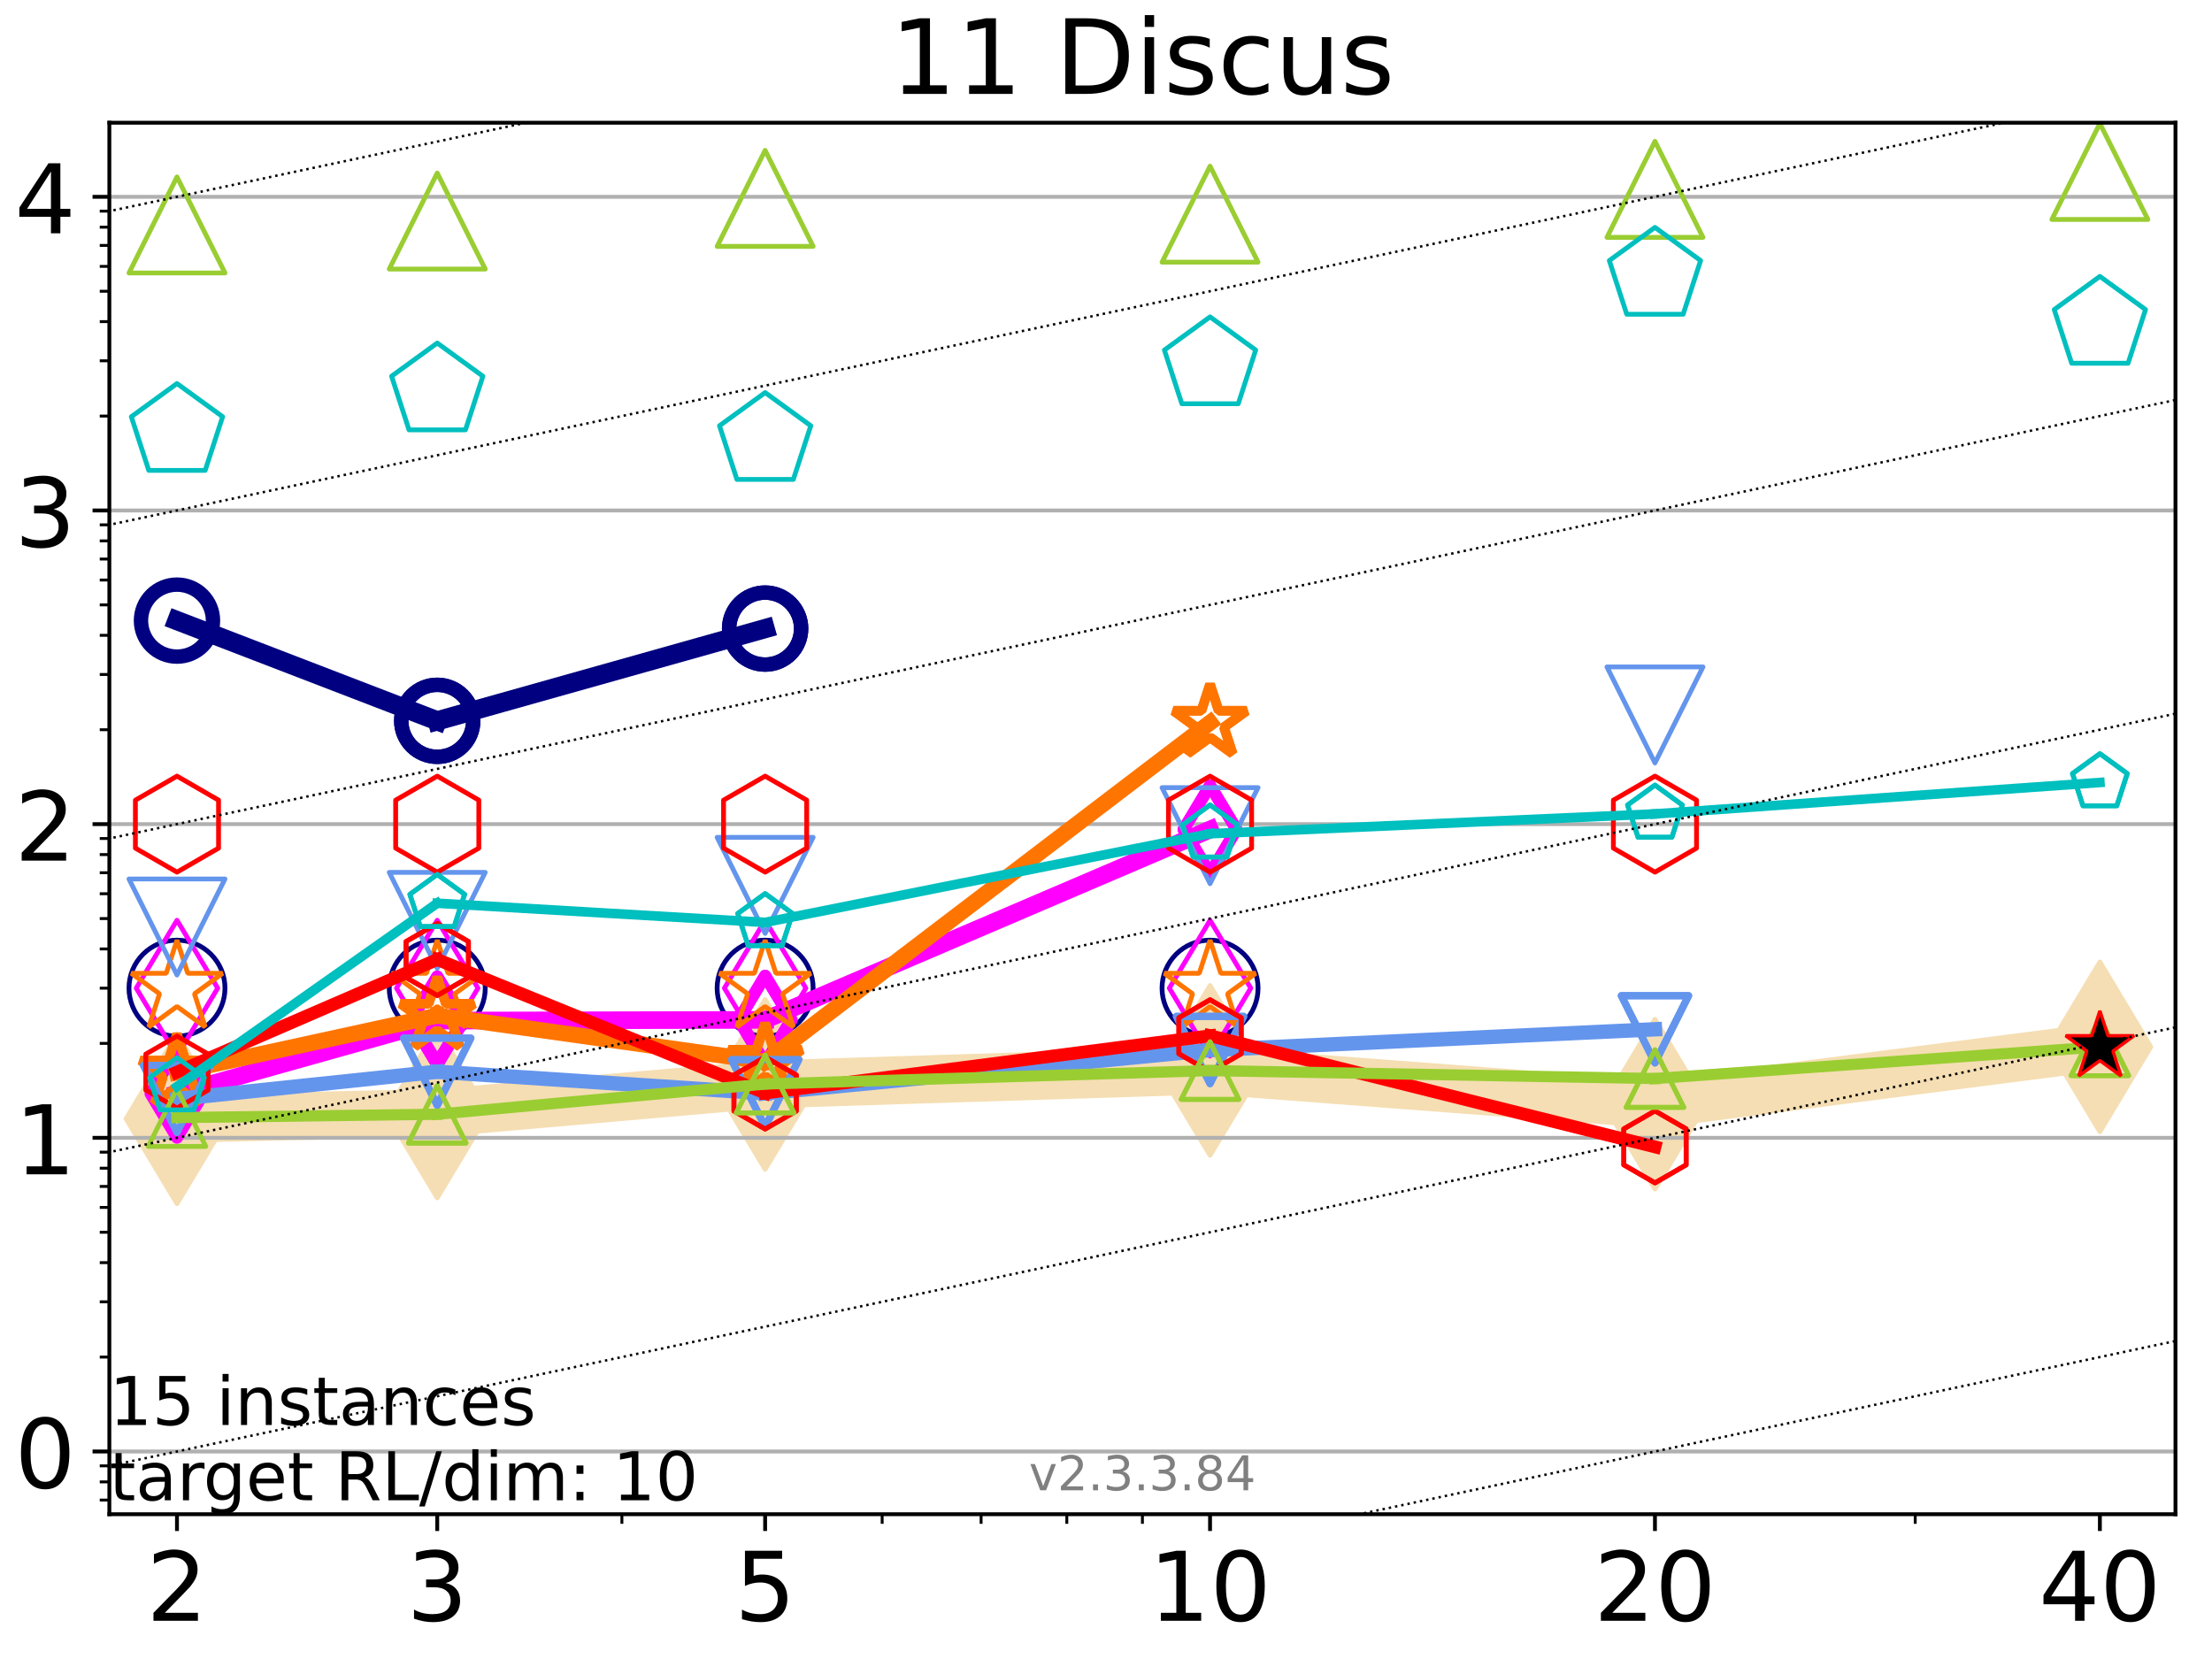 <?xml version="1.0" encoding="utf-8" standalone="no"?>
<!DOCTYPE svg PUBLIC "-//W3C//DTD SVG 1.1//EN"
  "http://www.w3.org/Graphics/SVG/1.1/DTD/svg11.dtd">
<!-- Created with matplotlib (https://matplotlib.org/) -->
<svg height="345.6pt" version="1.1" viewBox="0 0 460.8 345.6" width="460.8pt" xmlns="http://www.w3.org/2000/svg" xmlns:xlink="http://www.w3.org/1999/xlink">
 <defs>
  <style type="text/css">*{stroke-linecap:butt;stroke-linejoin:round;}</style>
 </defs>
 <g id="figure_1">
  <g id="patch_1">
   <path d="M 0 345.6 
L 460.8 345.6 
L 460.8 0 
L 0 0 
z
" style="fill:#ffffff;"/>
  </g>
  <g id="axes_1">
   <g id="patch_2">
    <path d="M 22.78 315.44 
L 453.192 315.44 
L 453.192 25.56 
L 22.78 25.56 
z
" style="fill:#ffffff;"/>
   </g>
   <g id="line2d_1">
    <path clip-path="url(#p5ea6d3dfce)" d="M 36.868 233.062 
L 91.085 231.854 
L 159.39 225.902 
L 252.074 222.989 
L 344.758 230.022 
L 437.443 218.076 
" style="fill:none;stroke:#f5deb3;stroke-linecap:square;stroke-width:10;"/>
    <defs>
     <path d="M -0 17.678 
L 10.607 0 
L 0 -17.678 
L -10.607 -0 
z
" id="m528b227c04" style="stroke:#f5deb3;stroke-linejoin:miter;"/>
    </defs>
    <g clip-path="url(#p5ea6d3dfce)">
     <use style="fill:#f5deb3;stroke:#f5deb3;stroke-linejoin:miter;" x="36.868" xlink:href="#m528b227c04" y="233.062"/>
     <use style="fill:#f5deb3;stroke:#f5deb3;stroke-linejoin:miter;" x="91.085" xlink:href="#m528b227c04" y="231.854"/>
     <use style="fill:#f5deb3;stroke:#f5deb3;stroke-linejoin:miter;" x="159.39" xlink:href="#m528b227c04" y="225.902"/>
     <use style="fill:#f5deb3;stroke:#f5deb3;stroke-linejoin:miter;" x="252.074" xlink:href="#m528b227c04" y="222.989"/>
     <use style="fill:#f5deb3;stroke:#f5deb3;stroke-linejoin:miter;" x="344.758" xlink:href="#m528b227c04" y="230.022"/>
     <use style="fill:#f5deb3;stroke:#f5deb3;stroke-linejoin:miter;" x="437.443" xlink:href="#m528b227c04" y="218.076"/>
    </g>
   </g>
   <g id="matplotlib.axis_1">
    <g id="xtick_1">
     <g id="line2d_2">
      <defs>
       <path d="M 0 0 
L 0 3.5 
" id="m52979e6d6e" style="stroke:#000000;stroke-width:0.8;"/>
      </defs>
      <g>
       <use style="stroke:#000000;stroke-width:0.8;" x="36.868" xlink:href="#m52979e6d6e" y="315.44"/>
      </g>
     </g>
     <g id="text_1">
      <!-- 2 -->
      <g transform="translate(30.506 337.637)scale(0.2 -0.2)">
       <defs>
        <path d="M 19.188 8.297 
L 53.609 8.297 
L 53.609 0 
L 7.328 0 
L 7.328 8.297 
Q 12.938 14.109 22.625 23.891 
Q 32.328 33.688 34.812 36.531 
Q 39.547 41.844 41.422 45.531 
Q 43.312 49.219 43.312 52.781 
Q 43.312 58.594 39.234 62.25 
Q 35.156 65.922 28.609 65.922 
Q 23.969 65.922 18.812 64.312 
Q 13.672 62.703 7.812 59.422 
L 7.812 69.391 
Q 13.766 71.781 18.938 73 
Q 24.125 74.219 28.422 74.219 
Q 39.75 74.219 46.484 68.547 
Q 53.219 62.891 53.219 53.422 
Q 53.219 48.922 51.531 44.891 
Q 49.859 40.875 45.406 35.406 
Q 44.188 33.984 37.641 27.219 
Q 31.109 20.453 19.188 8.297 
z
" id="DejaVuSans-50"/>
       </defs>
       <use xlink:href="#DejaVuSans-50"/>
      </g>
     </g>
    </g>
    <g id="xtick_2">
     <g id="line2d_3">
      <g>
       <use style="stroke:#000000;stroke-width:0.8;" x="91.085" xlink:href="#m52979e6d6e" y="315.44"/>
      </g>
     </g>
     <g id="text_2">
      <!-- 3 -->
      <g transform="translate(84.723 337.637)scale(0.2 -0.2)">
       <defs>
        <path d="M 40.578 39.312 
Q 47.656 37.797 51.625 33 
Q 55.609 28.219 55.609 21.188 
Q 55.609 10.406 48.188 4.484 
Q 40.766 -1.422 27.094 -1.422 
Q 22.516 -1.422 17.656 -0.516 
Q 12.797 0.391 7.625 2.203 
L 7.625 11.719 
Q 11.719 9.328 16.594 8.109 
Q 21.484 6.891 26.812 6.891 
Q 36.078 6.891 40.938 10.547 
Q 45.797 14.203 45.797 21.188 
Q 45.797 27.641 41.281 31.266 
Q 36.766 34.906 28.719 34.906 
L 20.219 34.906 
L 20.219 43.016 
L 29.109 43.016 
Q 36.375 43.016 40.234 45.922 
Q 44.094 48.828 44.094 54.297 
Q 44.094 59.906 40.109 62.906 
Q 36.141 65.922 28.719 65.922 
Q 24.656 65.922 20.016 65.031 
Q 15.375 64.156 9.812 62.312 
L 9.812 71.094 
Q 15.438 72.656 20.344 73.438 
Q 25.25 74.219 29.594 74.219 
Q 40.828 74.219 47.359 69.109 
Q 53.906 64.016 53.906 55.328 
Q 53.906 49.266 50.438 45.094 
Q 46.969 40.922 40.578 39.312 
z
" id="DejaVuSans-51"/>
       </defs>
       <use xlink:href="#DejaVuSans-51"/>
      </g>
     </g>
    </g>
    <g id="xtick_3">
     <g id="line2d_4">
      <g>
       <use style="stroke:#000000;stroke-width:0.8;" x="159.39" xlink:href="#m52979e6d6e" y="315.44"/>
      </g>
     </g>
     <g id="text_3">
      <!-- 5 -->
      <g transform="translate(153.028 337.637)scale(0.2 -0.2)">
       <defs>
        <path d="M 10.797 72.906 
L 49.516 72.906 
L 49.516 64.594 
L 19.828 64.594 
L 19.828 46.734 
Q 21.969 47.469 24.109 47.828 
Q 26.266 48.188 28.422 48.188 
Q 40.625 48.188 47.75 41.5 
Q 54.891 34.812 54.891 23.391 
Q 54.891 11.625 47.562 5.094 
Q 40.234 -1.422 26.906 -1.422 
Q 22.312 -1.422 17.547 -0.641 
Q 12.797 0.141 7.719 1.703 
L 7.719 11.625 
Q 12.109 9.234 16.797 8.062 
Q 21.484 6.891 26.703 6.891 
Q 35.156 6.891 40.078 11.328 
Q 45.016 15.766 45.016 23.391 
Q 45.016 31 40.078 35.438 
Q 35.156 39.891 26.703 39.891 
Q 22.75 39.891 18.812 39.016 
Q 14.891 38.141 10.797 36.281 
z
" id="DejaVuSans-53"/>
       </defs>
       <use xlink:href="#DejaVuSans-53"/>
      </g>
     </g>
    </g>
    <g id="xtick_4">
     <g id="line2d_5">
      <g>
       <use style="stroke:#000000;stroke-width:0.8;" x="252.074" xlink:href="#m52979e6d6e" y="315.44"/>
      </g>
     </g>
     <g id="text_4">
      <!-- 10 -->
      <g transform="translate(239.349 337.637)scale(0.2 -0.2)">
       <defs>
        <path d="M 12.406 8.297 
L 28.516 8.297 
L 28.516 63.922 
L 10.984 60.406 
L 10.984 69.391 
L 28.422 72.906 
L 38.281 72.906 
L 38.281 8.297 
L 54.391 8.297 
L 54.391 0 
L 12.406 0 
z
" id="DejaVuSans-49"/>
        <path d="M 31.781 66.406 
Q 24.172 66.406 20.328 58.906 
Q 16.5 51.422 16.5 36.375 
Q 16.5 21.391 20.328 13.891 
Q 24.172 6.391 31.781 6.391 
Q 39.453 6.391 43.281 13.891 
Q 47.125 21.391 47.125 36.375 
Q 47.125 51.422 43.281 58.906 
Q 39.453 66.406 31.781 66.406 
z
M 31.781 74.219 
Q 44.047 74.219 50.516 64.516 
Q 56.984 54.828 56.984 36.375 
Q 56.984 17.969 50.516 8.266 
Q 44.047 -1.422 31.781 -1.422 
Q 19.531 -1.422 13.062 8.266 
Q 6.594 17.969 6.594 36.375 
Q 6.594 54.828 13.062 64.516 
Q 19.531 74.219 31.781 74.219 
z
" id="DejaVuSans-48"/>
       </defs>
       <use xlink:href="#DejaVuSans-49"/>
       <use x="63.623" xlink:href="#DejaVuSans-48"/>
      </g>
     </g>
    </g>
    <g id="xtick_5">
     <g id="line2d_6">
      <g>
       <use style="stroke:#000000;stroke-width:0.8;" x="344.758" xlink:href="#m52979e6d6e" y="315.44"/>
      </g>
     </g>
     <g id="text_5">
      <!-- 20 -->
      <g transform="translate(332.033 337.637)scale(0.2 -0.2)">
       <use xlink:href="#DejaVuSans-50"/>
       <use x="63.623" xlink:href="#DejaVuSans-48"/>
      </g>
     </g>
    </g>
    <g id="xtick_6">
     <g id="line2d_7">
      <g>
       <use style="stroke:#000000;stroke-width:0.8;" x="437.443" xlink:href="#m52979e6d6e" y="315.44"/>
      </g>
     </g>
     <g id="text_6">
      <!-- 40 -->
      <g transform="translate(424.718 337.637)scale(0.2 -0.2)">
       <defs>
        <path d="M 37.797 64.312 
L 12.891 25.391 
L 37.797 25.391 
z
M 35.203 72.906 
L 47.609 72.906 
L 47.609 25.391 
L 58.016 25.391 
L 58.016 17.188 
L 47.609 17.188 
L 47.609 0 
L 37.797 0 
L 37.797 17.188 
L 4.891 17.188 
L 4.891 26.703 
z
" id="DejaVuSans-52"/>
       </defs>
       <use xlink:href="#DejaVuSans-52"/>
       <use x="63.623" xlink:href="#DejaVuSans-48"/>
      </g>
     </g>
    </g>
    <g id="xtick_7">
     <g id="line2d_8">
      <defs>
       <path d="M 0 0 
L 0 2 
" id="mb15e899cca" style="stroke:#000000;stroke-width:0.6;"/>
      </defs>
      <g>
       <use style="stroke:#000000;stroke-width:0.6;" x="129.552" xlink:href="#mb15e899cca" y="315.44"/>
      </g>
     </g>
    </g>
    <g id="xtick_8">
     <g id="line2d_9">
      <g>
       <use style="stroke:#000000;stroke-width:0.6;" x="183.769" xlink:href="#mb15e899cca" y="315.44"/>
      </g>
     </g>
    </g>
    <g id="xtick_9">
     <g id="line2d_10">
      <g>
       <use style="stroke:#000000;stroke-width:0.6;" x="204.381" xlink:href="#mb15e899cca" y="315.44"/>
      </g>
     </g>
    </g>
    <g id="xtick_10">
     <g id="line2d_11">
      <g>
       <use style="stroke:#000000;stroke-width:0.6;" x="222.237" xlink:href="#mb15e899cca" y="315.44"/>
      </g>
     </g>
    </g>
    <g id="xtick_11">
     <g id="line2d_12">
      <g>
       <use style="stroke:#000000;stroke-width:0.6;" x="237.986" xlink:href="#mb15e899cca" y="315.44"/>
      </g>
     </g>
    </g>
    <g id="xtick_12">
     <g id="line2d_13">
      <g>
       <use style="stroke:#000000;stroke-width:0.6;" x="398.975" xlink:href="#mb15e899cca" y="315.44"/>
      </g>
     </g>
    </g>
   </g>
   <g id="matplotlib.axis_2">
    <g id="ytick_1">
     <g id="line2d_14">
      <path clip-path="url(#p5ea6d3dfce)" d="M 22.78 302.371 
L 453.192 302.371 
" style="fill:none;stroke:#b0b0b0;stroke-linecap:square;stroke-width:0.8;"/>
     </g>
     <g id="line2d_15">
      <defs>
       <path d="M 0 0 
L -3.5 0 
" id="md8422d0906" style="stroke:#000000;stroke-width:0.8;"/>
      </defs>
      <g>
       <use style="stroke:#000000;stroke-width:0.8;" x="22.78" xlink:href="#md8422d0906" y="302.371"/>
      </g>
     </g>
     <g id="text_7">
      <!-- 0 -->
      <g transform="translate(3.055 309.97)scale(0.2 -0.2)">
       <use xlink:href="#DejaVuSans-48"/>
      </g>
     </g>
    </g>
    <g id="ytick_2">
     <g id="line2d_16">
      <path clip-path="url(#p5ea6d3dfce)" d="M 22.78 237.028 
L 453.192 237.028 
" style="fill:none;stroke:#b0b0b0;stroke-linecap:square;stroke-width:0.8;"/>
     </g>
     <g id="line2d_17">
      <g>
       <use style="stroke:#000000;stroke-width:0.8;" x="22.78" xlink:href="#md8422d0906" y="237.028"/>
      </g>
     </g>
     <g id="text_8">
      <!-- 1 -->
      <g transform="translate(3.055 244.626)scale(0.2 -0.2)">
       <use xlink:href="#DejaVuSans-49"/>
      </g>
     </g>
    </g>
    <g id="ytick_3">
     <g id="line2d_18">
      <path clip-path="url(#p5ea6d3dfce)" d="M 22.78 171.684 
L 453.192 171.684 
" style="fill:none;stroke:#b0b0b0;stroke-linecap:square;stroke-width:0.8;"/>
     </g>
     <g id="line2d_19">
      <g>
       <use style="stroke:#000000;stroke-width:0.8;" x="22.78" xlink:href="#md8422d0906" y="171.684"/>
      </g>
     </g>
     <g id="text_9">
      <!-- 2 -->
      <g transform="translate(3.055 179.283)scale(0.2 -0.2)">
       <use xlink:href="#DejaVuSans-50"/>
      </g>
     </g>
    </g>
    <g id="ytick_4">
     <g id="line2d_20">
      <path clip-path="url(#p5ea6d3dfce)" d="M 22.78 106.341 
L 453.192 106.341 
" style="fill:none;stroke:#b0b0b0;stroke-linecap:square;stroke-width:0.8;"/>
     </g>
     <g id="line2d_21">
      <g>
       <use style="stroke:#000000;stroke-width:0.8;" x="22.78" xlink:href="#md8422d0906" y="106.341"/>
      </g>
     </g>
     <g id="text_10">
      <!-- 3 -->
      <g transform="translate(3.055 113.939)scale(0.2 -0.2)">
       <use xlink:href="#DejaVuSans-51"/>
      </g>
     </g>
    </g>
    <g id="ytick_5">
     <g id="line2d_22">
      <path clip-path="url(#p5ea6d3dfce)" d="M 22.78 40.997 
L 453.192 40.997 
" style="fill:none;stroke:#b0b0b0;stroke-linecap:square;stroke-width:0.8;"/>
     </g>
     <g id="line2d_23">
      <g>
       <use style="stroke:#000000;stroke-width:0.8;" x="22.78" xlink:href="#md8422d0906" y="40.997"/>
      </g>
     </g>
     <g id="text_11">
      <!-- 4 -->
      <g transform="translate(3.055 48.595)scale(0.2 -0.2)">
       <use xlink:href="#DejaVuSans-52"/>
      </g>
     </g>
    </g>
    <g id="ytick_6">
     <g id="line2d_24">
      <defs>
       <path d="M 0 0 
L -2 0 
" id="m606571414c" style="stroke:#000000;stroke-width:0.6;"/>
      </defs>
      <g>
       <use style="stroke:#000000;stroke-width:0.6;" x="22.78" xlink:href="#m606571414c" y="312.493"/>
      </g>
     </g>
    </g>
    <g id="ytick_7">
     <g id="line2d_25">
      <g>
       <use style="stroke:#000000;stroke-width:0.6;" x="22.78" xlink:href="#m606571414c" y="308.704"/>
      </g>
     </g>
    </g>
    <g id="ytick_8">
     <g id="line2d_26">
      <g>
       <use style="stroke:#000000;stroke-width:0.6;" x="22.78" xlink:href="#m606571414c" y="305.361"/>
      </g>
     </g>
    </g>
    <g id="ytick_9">
     <g id="line2d_27">
      <g>
       <use style="stroke:#000000;stroke-width:0.6;" x="22.78" xlink:href="#m606571414c" y="282.701"/>
      </g>
     </g>
    </g>
    <g id="ytick_10">
     <g id="line2d_28">
      <g>
       <use style="stroke:#000000;stroke-width:0.6;" x="22.78" xlink:href="#m606571414c" y="271.194"/>
      </g>
     </g>
    </g>
    <g id="ytick_11">
     <g id="line2d_29">
      <g>
       <use style="stroke:#000000;stroke-width:0.6;" x="22.78" xlink:href="#m606571414c" y="263.031"/>
      </g>
     </g>
    </g>
    <g id="ytick_12">
     <g id="line2d_30">
      <g>
       <use style="stroke:#000000;stroke-width:0.6;" x="22.78" xlink:href="#m606571414c" y="256.698"/>
      </g>
     </g>
    </g>
    <g id="ytick_13">
     <g id="line2d_31">
      <g>
       <use style="stroke:#000000;stroke-width:0.6;" x="22.78" xlink:href="#m606571414c" y="251.524"/>
      </g>
     </g>
    </g>
    <g id="ytick_14">
     <g id="line2d_32">
      <g>
       <use style="stroke:#000000;stroke-width:0.6;" x="22.78" xlink:href="#m606571414c" y="247.15"/>
      </g>
     </g>
    </g>
    <g id="ytick_15">
     <g id="line2d_33">
      <g>
       <use style="stroke:#000000;stroke-width:0.6;" x="22.78" xlink:href="#m606571414c" y="243.36"/>
      </g>
     </g>
    </g>
    <g id="ytick_16">
     <g id="line2d_34">
      <g>
       <use style="stroke:#000000;stroke-width:0.6;" x="22.78" xlink:href="#m606571414c" y="240.018"/>
      </g>
     </g>
    </g>
    <g id="ytick_17">
     <g id="line2d_35">
      <g>
       <use style="stroke:#000000;stroke-width:0.6;" x="22.78" xlink:href="#m606571414c" y="217.357"/>
      </g>
     </g>
    </g>
    <g id="ytick_18">
     <g id="line2d_36">
      <g>
       <use style="stroke:#000000;stroke-width:0.6;" x="22.78" xlink:href="#m606571414c" y="205.851"/>
      </g>
     </g>
    </g>
    <g id="ytick_19">
     <g id="line2d_37">
      <g>
       <use style="stroke:#000000;stroke-width:0.6;" x="22.78" xlink:href="#m606571414c" y="197.687"/>
      </g>
     </g>
    </g>
    <g id="ytick_20">
     <g id="line2d_38">
      <g>
       <use style="stroke:#000000;stroke-width:0.6;" x="22.78" xlink:href="#m606571414c" y="191.355"/>
      </g>
     </g>
    </g>
    <g id="ytick_21">
     <g id="line2d_39">
      <g>
       <use style="stroke:#000000;stroke-width:0.6;" x="22.78" xlink:href="#m606571414c" y="186.181"/>
      </g>
     </g>
    </g>
    <g id="ytick_22">
     <g id="line2d_40">
      <g>
       <use style="stroke:#000000;stroke-width:0.6;" x="22.78" xlink:href="#m606571414c" y="181.806"/>
      </g>
     </g>
    </g>
    <g id="ytick_23">
     <g id="line2d_41">
      <g>
       <use style="stroke:#000000;stroke-width:0.6;" x="22.78" xlink:href="#m606571414c" y="178.017"/>
      </g>
     </g>
    </g>
    <g id="ytick_24">
     <g id="line2d_42">
      <g>
       <use style="stroke:#000000;stroke-width:0.6;" x="22.78" xlink:href="#m606571414c" y="174.674"/>
      </g>
     </g>
    </g>
    <g id="ytick_25">
     <g id="line2d_43">
      <g>
       <use style="stroke:#000000;stroke-width:0.6;" x="22.78" xlink:href="#m606571414c" y="152.014"/>
      </g>
     </g>
    </g>
    <g id="ytick_26">
     <g id="line2d_44">
      <g>
       <use style="stroke:#000000;stroke-width:0.6;" x="22.78" xlink:href="#m606571414c" y="140.507"/>
      </g>
     </g>
    </g>
    <g id="ytick_27">
     <g id="line2d_45">
      <g>
       <use style="stroke:#000000;stroke-width:0.6;" x="22.78" xlink:href="#m606571414c" y="132.343"/>
      </g>
     </g>
    </g>
    <g id="ytick_28">
     <g id="line2d_46">
      <g>
       <use style="stroke:#000000;stroke-width:0.6;" x="22.78" xlink:href="#m606571414c" y="126.011"/>
      </g>
     </g>
    </g>
    <g id="ytick_29">
     <g id="line2d_47">
      <g>
       <use style="stroke:#000000;stroke-width:0.6;" x="22.78" xlink:href="#m606571414c" y="120.837"/>
      </g>
     </g>
    </g>
    <g id="ytick_30">
     <g id="line2d_48">
      <g>
       <use style="stroke:#000000;stroke-width:0.6;" x="22.78" xlink:href="#m606571414c" y="116.462"/>
      </g>
     </g>
    </g>
    <g id="ytick_31">
     <g id="line2d_49">
      <g>
       <use style="stroke:#000000;stroke-width:0.6;" x="22.78" xlink:href="#m606571414c" y="112.673"/>
      </g>
     </g>
    </g>
    <g id="ytick_32">
     <g id="line2d_50">
      <g>
       <use style="stroke:#000000;stroke-width:0.6;" x="22.78" xlink:href="#m606571414c" y="109.331"/>
      </g>
     </g>
    </g>
    <g id="ytick_33">
     <g id="line2d_51">
      <g>
       <use style="stroke:#000000;stroke-width:0.6;" x="22.78" xlink:href="#m606571414c" y="86.67"/>
      </g>
     </g>
    </g>
    <g id="ytick_34">
     <g id="line2d_52">
      <g>
       <use style="stroke:#000000;stroke-width:0.6;" x="22.78" xlink:href="#m606571414c" y="75.164"/>
      </g>
     </g>
    </g>
    <g id="ytick_35">
     <g id="line2d_53">
      <g>
       <use style="stroke:#000000;stroke-width:0.6;" x="22.78" xlink:href="#m606571414c" y="67"/>
      </g>
     </g>
    </g>
    <g id="ytick_36">
     <g id="line2d_54">
      <g>
       <use style="stroke:#000000;stroke-width:0.6;" x="22.78" xlink:href="#m606571414c" y="60.667"/>
      </g>
     </g>
    </g>
    <g id="ytick_37">
     <g id="line2d_55">
      <g>
       <use style="stroke:#000000;stroke-width:0.6;" x="22.78" xlink:href="#m606571414c" y="55.493"/>
      </g>
     </g>
    </g>
    <g id="ytick_38">
     <g id="line2d_56">
      <g>
       <use style="stroke:#000000;stroke-width:0.6;" x="22.78" xlink:href="#m606571414c" y="51.119"/>
      </g>
     </g>
    </g>
    <g id="ytick_39">
     <g id="line2d_57">
      <g>
       <use style="stroke:#000000;stroke-width:0.6;" x="22.78" xlink:href="#m606571414c" y="47.329"/>
      </g>
     </g>
    </g>
    <g id="ytick_40">
     <g id="line2d_58">
      <g>
       <use style="stroke:#000000;stroke-width:0.6;" x="22.78" xlink:href="#m606571414c" y="43.987"/>
      </g>
     </g>
    </g>
   </g>
   <g id="line2d_59">
    <path clip-path="url(#p5ea6d3dfce)" d="M 36.868 129.286 
L 91.085 150.16 
" style="fill:none;stroke:#000080;stroke-linecap:square;stroke-width:4;"/>
    <defs>
     <path d="M 0 7.5 
C 1.989 7.5 3.897 6.71 5.303 5.303 
C 6.71 3.897 7.5 1.989 7.5 0 
C 7.5 -1.989 6.71 -3.897 5.303 -5.303 
C 3.897 -6.71 1.989 -7.5 0 -7.5 
C -1.989 -7.5 -3.897 -6.71 -5.303 -5.303 
C -6.71 -3.897 -7.5 -1.989 -7.5 0 
C -7.5 1.989 -6.71 3.897 -5.303 5.303 
C -3.897 6.71 -1.989 7.5 0 7.5 
z
" id="m7edb727a7f" style="stroke:#000080;stroke-width:3;"/>
    </defs>
    <g clip-path="url(#p5ea6d3dfce)">
     <use style="fill-opacity:0;stroke:#000080;stroke-width:3;" x="36.868" xlink:href="#m7edb727a7f" y="129.286"/>
     <use style="fill-opacity:0;stroke:#000080;stroke-width:3;" x="91.085" xlink:href="#m7edb727a7f" y="150.16"/>
    </g>
   </g>
   <g id="line2d_60">
    <path clip-path="url(#p5ea6d3dfce)" d="M 91.085 150.16 
L 159.39 130.945 
" style="fill:none;stroke:#000080;stroke-linecap:square;stroke-width:4;"/>
    <g clip-path="url(#p5ea6d3dfce)">
     <use style="fill-opacity:0;stroke:#000080;stroke-width:3;" x="91.085" xlink:href="#m7edb727a7f" y="150.16"/>
     <use style="fill-opacity:0;stroke:#000080;stroke-width:3;" x="159.39" xlink:href="#m7edb727a7f" y="130.945"/>
    </g>
   </g>
   <g id="line2d_61">
    <path clip-path="url(#p5ea6d3dfce)" d="M 159.39 130.945 
" style="fill:none;stroke:#000080;stroke-linecap:square;stroke-width:4;"/>
    <g clip-path="url(#p5ea6d3dfce)">
     <use style="fill-opacity:0;stroke:#000080;stroke-width:3;" x="159.39" xlink:href="#m7edb727a7f" y="130.945"/>
    </g>
   </g>
   <g id="line2d_62"/>
   <g id="line2d_63">
    <defs>
     <path d="M 0 10 
C 2.652 10 5.196 8.946 7.071 7.071 
C 8.946 5.196 10 2.652 10 0 
C 10 -2.652 8.946 -5.196 7.071 -7.071 
C 5.196 -8.946 2.652 -10 0 -10 
C -2.652 -10 -5.196 -8.946 -7.071 -7.071 
C -8.946 -5.196 -10 -2.652 -10 0 
C -10 2.652 -8.946 5.196 -7.071 7.071 
C -5.196 8.946 -2.652 10 0 10 
z
" id="ma0e5472b5d" style="stroke:#000080;"/>
    </defs>
    <g clip-path="url(#p5ea6d3dfce)">
     <use style="fill-opacity:0;stroke:#000080;" x="36.868" xlink:href="#ma0e5472b5d" y="205.851"/>
     <use style="fill-opacity:0;stroke:#000080;" x="91.085" xlink:href="#ma0e5472b5d" y="205.851"/>
     <use style="fill-opacity:0;stroke:#000080;" x="159.39" xlink:href="#ma0e5472b5d" y="205.851"/>
     <use style="fill-opacity:0;stroke:#000080;" x="252.074" xlink:href="#ma0e5472b5d" y="205.851"/>
    </g>
   </g>
   <g id="line2d_64">
    <path clip-path="url(#p5ea6d3dfce)" d="M 36.868 227.819 
L 91.085 212.614 
" style="fill:none;stroke:#ff00ff;stroke-linecap:square;stroke-width:3.667;"/>
    <defs>
     <path d="M -0 9.192 
L 5.515 0 
L 0 -9.192 
L -5.515 -0 
z
" id="m8214a2a3ab" style="stroke:#ff00ff;stroke-linejoin:miter;stroke-width:2.5;"/>
    </defs>
    <g clip-path="url(#p5ea6d3dfce)">
     <use style="fill-opacity:0;stroke:#ff00ff;stroke-linejoin:miter;stroke-width:2.5;" x="36.868" xlink:href="#m8214a2a3ab" y="227.819"/>
     <use style="fill-opacity:0;stroke:#ff00ff;stroke-linejoin:miter;stroke-width:2.5;" x="91.085" xlink:href="#m8214a2a3ab" y="212.614"/>
    </g>
   </g>
   <g id="line2d_65">
    <path clip-path="url(#p5ea6d3dfce)" d="M 91.085 212.614 
L 159.39 212.458 
" style="fill:none;stroke:#ff00ff;stroke-linecap:square;stroke-width:3.667;"/>
    <g clip-path="url(#p5ea6d3dfce)">
     <use style="fill-opacity:0;stroke:#ff00ff;stroke-linejoin:miter;stroke-width:2.5;" x="91.085" xlink:href="#m8214a2a3ab" y="212.614"/>
     <use style="fill-opacity:0;stroke:#ff00ff;stroke-linejoin:miter;stroke-width:2.5;" x="159.39" xlink:href="#m8214a2a3ab" y="212.458"/>
    </g>
   </g>
   <g id="line2d_66">
    <path clip-path="url(#p5ea6d3dfce)" d="M 159.39 212.458 
L 252.074 172.806 
" style="fill:none;stroke:#ff00ff;stroke-linecap:square;stroke-width:3.667;"/>
    <g clip-path="url(#p5ea6d3dfce)">
     <use style="fill-opacity:0;stroke:#ff00ff;stroke-linejoin:miter;stroke-width:2.5;" x="159.39" xlink:href="#m8214a2a3ab" y="212.458"/>
     <use style="fill-opacity:0;stroke:#ff00ff;stroke-linejoin:miter;stroke-width:2.5;" x="252.074" xlink:href="#m8214a2a3ab" y="172.806"/>
    </g>
   </g>
   <g id="line2d_67">
    <path clip-path="url(#p5ea6d3dfce)" d="M 252.074 172.806 
" style="fill:none;stroke:#ff00ff;stroke-linecap:square;stroke-width:3.667;"/>
    <g clip-path="url(#p5ea6d3dfce)">
     <use style="fill-opacity:0;stroke:#ff00ff;stroke-linejoin:miter;stroke-width:2.5;" x="252.074" xlink:href="#m8214a2a3ab" y="172.806"/>
    </g>
   </g>
   <g id="line2d_68"/>
   <g id="line2d_69">
    <defs>
     <path d="M -0 14.142 
L 8.485 0 
L -0 -14.142 
L -8.485 -0 
z
" id="mc911dbcd11" style="stroke:#ff00ff;stroke-linejoin:miter;"/>
    </defs>
    <g clip-path="url(#p5ea6d3dfce)">
     <use style="fill-opacity:0;stroke:#ff00ff;stroke-linejoin:miter;" x="36.868" xlink:href="#mc911dbcd11" y="205.851"/>
     <use style="fill-opacity:0;stroke:#ff00ff;stroke-linejoin:miter;" x="91.085" xlink:href="#mc911dbcd11" y="205.851"/>
     <use style="fill-opacity:0;stroke:#ff00ff;stroke-linejoin:miter;" x="159.39" xlink:href="#mc911dbcd11" y="205.851"/>
     <use style="fill-opacity:0;stroke:#ff00ff;stroke-linejoin:miter;" x="252.074" xlink:href="#mc911dbcd11" y="205.851"/>
    </g>
   </g>
   <g id="line2d_70">
    <path clip-path="url(#p5ea6d3dfce)" d="M 36.868 223.375 
L 91.085 211.566 
" style="fill:none;stroke:#ff7500;stroke-linecap:square;stroke-width:3.333;"/>
    <defs>
     <path d="M 0 -8 
L -1.796 -2.472 
L -7.608 -2.472 
L -2.906 0.944 
L -4.702 6.472 
L -0 3.056 
L 4.702 6.472 
L 2.906 0.944 
L 7.608 -2.472 
L 1.796 -2.472 
z
" id="mc548f1c16e" style="stroke:#ff7500;stroke-linejoin:bevel;stroke-width:2;"/>
    </defs>
    <g clip-path="url(#p5ea6d3dfce)">
     <use style="fill-opacity:0;stroke:#ff7500;stroke-linejoin:bevel;stroke-width:2;" x="36.868" xlink:href="#mc548f1c16e" y="223.375"/>
     <use style="fill-opacity:0;stroke:#ff7500;stroke-linejoin:bevel;stroke-width:2;" x="91.085" xlink:href="#mc548f1c16e" y="211.566"/>
    </g>
   </g>
   <g id="line2d_71">
    <path clip-path="url(#p5ea6d3dfce)" d="M 91.085 211.566 
L 159.39 221.159 
" style="fill:none;stroke:#ff7500;stroke-linecap:square;stroke-width:3.333;"/>
    <g clip-path="url(#p5ea6d3dfce)">
     <use style="fill-opacity:0;stroke:#ff7500;stroke-linejoin:bevel;stroke-width:2;" x="91.085" xlink:href="#mc548f1c16e" y="211.566"/>
     <use style="fill-opacity:0;stroke:#ff7500;stroke-linejoin:bevel;stroke-width:2;" x="159.39" xlink:href="#mc548f1c16e" y="221.159"/>
    </g>
   </g>
   <g id="line2d_72">
    <path clip-path="url(#p5ea6d3dfce)" d="M 159.39 221.159 
L 252.074 150.541 
" style="fill:none;stroke:#ff7500;stroke-linecap:square;stroke-width:3.333;"/>
    <g clip-path="url(#p5ea6d3dfce)">
     <use style="fill-opacity:0;stroke:#ff7500;stroke-linejoin:bevel;stroke-width:2;" x="159.39" xlink:href="#mc548f1c16e" y="221.159"/>
     <use style="fill-opacity:0;stroke:#ff7500;stroke-linejoin:bevel;stroke-width:2;" x="252.074" xlink:href="#mc548f1c16e" y="150.541"/>
    </g>
   </g>
   <g id="line2d_73">
    <path clip-path="url(#p5ea6d3dfce)" d="M 252.074 150.541 
" style="fill:none;stroke:#ff7500;stroke-linecap:square;stroke-width:3.333;"/>
    <g clip-path="url(#p5ea6d3dfce)">
     <use style="fill-opacity:0;stroke:#ff7500;stroke-linejoin:bevel;stroke-width:2;" x="252.074" xlink:href="#mc548f1c16e" y="150.541"/>
    </g>
   </g>
   <g id="line2d_74"/>
   <g id="line2d_75">
    <defs>
     <path d="M 0 -10 
L -2.245 -3.09 
L -9.511 -3.09 
L -3.633 1.18 
L -5.878 8.09 
L -0 3.82 
L 5.878 8.09 
L 3.633 1.18 
L 9.511 -3.09 
L 2.245 -3.09 
z
" id="m183823b1f9" style="stroke:#ff7500;stroke-linejoin:bevel;"/>
    </defs>
    <g clip-path="url(#p5ea6d3dfce)">
     <use style="fill-opacity:0;stroke:#ff7500;stroke-linejoin:bevel;" x="36.868" xlink:href="#m183823b1f9" y="205.851"/>
     <use style="fill-opacity:0;stroke:#ff7500;stroke-linejoin:bevel;" x="91.085" xlink:href="#m183823b1f9" y="205.851"/>
     <use style="fill-opacity:0;stroke:#ff7500;stroke-linejoin:bevel;" x="159.39" xlink:href="#m183823b1f9" y="205.851"/>
     <use style="fill-opacity:0;stroke:#ff7500;stroke-linejoin:bevel;" x="252.074" xlink:href="#m183823b1f9" y="205.851"/>
    </g>
   </g>
   <g id="line2d_76">
    <path clip-path="url(#p5ea6d3dfce)" d="M 36.868 228.935 
L 91.085 223.26 
" style="fill:none;stroke:#6495ed;stroke-linecap:square;stroke-width:3;"/>
    <defs>
     <path d="M -0 7 
L 7 -7 
L -7 -7 
z
" id="m7a08345bbd" style="stroke:#6495ed;stroke-linejoin:miter;stroke-width:1.5;"/>
    </defs>
    <g clip-path="url(#p5ea6d3dfce)">
     <use style="fill-opacity:0;stroke:#6495ed;stroke-linejoin:miter;stroke-width:1.5;" x="36.868" xlink:href="#m7a08345bbd" y="228.935"/>
     <use style="fill-opacity:0;stroke:#6495ed;stroke-linejoin:miter;stroke-width:1.5;" x="91.085" xlink:href="#m7a08345bbd" y="223.26"/>
    </g>
   </g>
   <g id="line2d_77">
    <path clip-path="url(#p5ea6d3dfce)" d="M 91.085 223.26 
L 159.39 227.751 
" style="fill:none;stroke:#6495ed;stroke-linecap:square;stroke-width:3;"/>
    <g clip-path="url(#p5ea6d3dfce)">
     <use style="fill-opacity:0;stroke:#6495ed;stroke-linejoin:miter;stroke-width:1.5;" x="91.085" xlink:href="#m7a08345bbd" y="223.26"/>
     <use style="fill-opacity:0;stroke:#6495ed;stroke-linejoin:miter;stroke-width:1.5;" x="159.39" xlink:href="#m7a08345bbd" y="227.751"/>
    </g>
   </g>
   <g id="line2d_78">
    <path clip-path="url(#p5ea6d3dfce)" d="M 159.39 227.751 
L 252.074 218.733 
" style="fill:none;stroke:#6495ed;stroke-linecap:square;stroke-width:3;"/>
    <g clip-path="url(#p5ea6d3dfce)">
     <use style="fill-opacity:0;stroke:#6495ed;stroke-linejoin:miter;stroke-width:1.5;" x="159.39" xlink:href="#m7a08345bbd" y="227.751"/>
     <use style="fill-opacity:0;stroke:#6495ed;stroke-linejoin:miter;stroke-width:1.5;" x="252.074" xlink:href="#m7a08345bbd" y="218.733"/>
    </g>
   </g>
   <g id="line2d_79">
    <path clip-path="url(#p5ea6d3dfce)" d="M 252.074 218.733 
L 344.758 214.421 
" style="fill:none;stroke:#6495ed;stroke-linecap:square;stroke-width:3;"/>
    <g clip-path="url(#p5ea6d3dfce)">
     <use style="fill-opacity:0;stroke:#6495ed;stroke-linejoin:miter;stroke-width:1.5;" x="252.074" xlink:href="#m7a08345bbd" y="218.733"/>
     <use style="fill-opacity:0;stroke:#6495ed;stroke-linejoin:miter;stroke-width:1.5;" x="344.758" xlink:href="#m7a08345bbd" y="214.421"/>
    </g>
   </g>
   <g id="line2d_80">
    <path clip-path="url(#p5ea6d3dfce)" d="M 344.758 214.421 
" style="fill:none;stroke:#6495ed;stroke-linecap:square;stroke-width:3;"/>
    <g clip-path="url(#p5ea6d3dfce)">
     <use style="fill-opacity:0;stroke:#6495ed;stroke-linejoin:miter;stroke-width:1.5;" x="344.758" xlink:href="#m7a08345bbd" y="214.421"/>
    </g>
   </g>
   <g id="line2d_81"/>
   <g id="line2d_82">
    <defs>
     <path d="M -0 10 
L 10 -10 
L -10 -10 
z
" id="mf07b065bbd" style="stroke:#6495ed;stroke-linejoin:miter;"/>
    </defs>
    <g clip-path="url(#p5ea6d3dfce)">
     <use style="fill-opacity:0;stroke:#6495ed;stroke-linejoin:miter;" x="36.868" xlink:href="#mf07b065bbd" y="193.11"/>
     <use style="fill-opacity:0;stroke:#6495ed;stroke-linejoin:miter;" x="91.085" xlink:href="#mf07b065bbd" y="191.735"/>
     <use style="fill-opacity:0;stroke:#6495ed;stroke-linejoin:miter;" x="159.39" xlink:href="#mf07b065bbd" y="184.438"/>
     <use style="fill-opacity:0;stroke:#6495ed;stroke-linejoin:miter;" x="252.074" xlink:href="#mf07b065bbd" y="174.081"/>
     <use style="fill-opacity:0;stroke:#6495ed;stroke-linejoin:miter;" x="344.758" xlink:href="#mf07b065bbd" y="148.937"/>
    </g>
   </g>
   <g id="line2d_83">
    <path clip-path="url(#p5ea6d3dfce)" d="M 36.868 223.337 
L 91.085 199.882 
" style="fill:none;stroke:#ff0000;stroke-linecap:square;stroke-width:2.667;"/>
    <defs>
     <path d="M 0 -7.5 
L -6.495 -3.75 
L -6.495 3.75 
L -0 7.5 
L 6.495 3.75 
L 6.495 -3.75 
z
" id="meb85a8b9ef" style="stroke:#ff0000;stroke-linejoin:miter;"/>
    </defs>
    <g clip-path="url(#p5ea6d3dfce)">
     <use style="fill-opacity:0;stroke:#ff0000;stroke-linejoin:miter;" x="36.868" xlink:href="#meb85a8b9ef" y="223.337"/>
     <use style="fill-opacity:0;stroke:#ff0000;stroke-linejoin:miter;" x="91.085" xlink:href="#meb85a8b9ef" y="199.882"/>
    </g>
   </g>
   <g id="line2d_84">
    <path clip-path="url(#p5ea6d3dfce)" d="M 91.085 199.882 
L 159.39 227.696 
" style="fill:none;stroke:#ff0000;stroke-linecap:square;stroke-width:2.667;"/>
    <g clip-path="url(#p5ea6d3dfce)">
     <use style="fill-opacity:0;stroke:#ff0000;stroke-linejoin:miter;" x="91.085" xlink:href="#meb85a8b9ef" y="199.882"/>
     <use style="fill-opacity:0;stroke:#ff0000;stroke-linejoin:miter;" x="159.39" xlink:href="#meb85a8b9ef" y="227.696"/>
    </g>
   </g>
   <g id="line2d_85">
    <path clip-path="url(#p5ea6d3dfce)" d="M 159.39 227.696 
L 252.074 215.771 
" style="fill:none;stroke:#ff0000;stroke-linecap:square;stroke-width:2.667;"/>
    <g clip-path="url(#p5ea6d3dfce)">
     <use style="fill-opacity:0;stroke:#ff0000;stroke-linejoin:miter;" x="159.39" xlink:href="#meb85a8b9ef" y="227.696"/>
     <use style="fill-opacity:0;stroke:#ff0000;stroke-linejoin:miter;" x="252.074" xlink:href="#meb85a8b9ef" y="215.771"/>
    </g>
   </g>
   <g id="line2d_86">
    <path clip-path="url(#p5ea6d3dfce)" d="M 252.074 215.771 
L 344.758 238.915 
" style="fill:none;stroke:#ff0000;stroke-linecap:square;stroke-width:2.667;"/>
    <g clip-path="url(#p5ea6d3dfce)">
     <use style="fill-opacity:0;stroke:#ff0000;stroke-linejoin:miter;" x="252.074" xlink:href="#meb85a8b9ef" y="215.771"/>
     <use style="fill-opacity:0;stroke:#ff0000;stroke-linejoin:miter;" x="344.758" xlink:href="#meb85a8b9ef" y="238.915"/>
    </g>
   </g>
   <g id="line2d_87">
    <path clip-path="url(#p5ea6d3dfce)" d="M 344.758 238.915 
" style="fill:none;stroke:#ff0000;stroke-linecap:square;stroke-width:2.667;"/>
    <g clip-path="url(#p5ea6d3dfce)">
     <use style="fill-opacity:0;stroke:#ff0000;stroke-linejoin:miter;" x="344.758" xlink:href="#meb85a8b9ef" y="238.915"/>
    </g>
   </g>
   <g id="line2d_88"/>
   <g id="line2d_89">
    <defs>
     <path d="M 0 -10 
L -8.66 -5 
L -8.66 5 
L -0 10 
L 8.66 5 
L 8.66 -5 
z
" id="mc7b1b5f141" style="stroke:#ff0000;stroke-linejoin:miter;"/>
    </defs>
    <g clip-path="url(#p5ea6d3dfce)">
     <use style="fill-opacity:0;stroke:#ff0000;stroke-linejoin:miter;" x="36.868" xlink:href="#mc7b1b5f141" y="171.684"/>
     <use style="fill-opacity:0;stroke:#ff0000;stroke-linejoin:miter;" x="91.085" xlink:href="#mc7b1b5f141" y="171.684"/>
     <use style="fill-opacity:0;stroke:#ff0000;stroke-linejoin:miter;" x="159.39" xlink:href="#mc7b1b5f141" y="171.684"/>
     <use style="fill-opacity:0;stroke:#ff0000;stroke-linejoin:miter;" x="252.074" xlink:href="#mc7b1b5f141" y="171.684"/>
     <use style="fill-opacity:0;stroke:#ff0000;stroke-linejoin:miter;" x="344.758" xlink:href="#mc7b1b5f141" y="171.684"/>
    </g>
   </g>
   <g id="line2d_90">
    <path clip-path="url(#p5ea6d3dfce)" d="M 36.868 232.816 
L 91.085 232.118 
" style="fill:none;stroke:#9acd32;stroke-linecap:square;stroke-width:2.333;"/>
    <defs>
     <path d="M 0 -6 
L -6 6 
L 6 6 
z
" id="m5e08c0cdab" style="stroke:#9acd32;stroke-linejoin:miter;"/>
    </defs>
    <g clip-path="url(#p5ea6d3dfce)">
     <use style="fill-opacity:0;stroke:#9acd32;stroke-linejoin:miter;" x="36.868" xlink:href="#m5e08c0cdab" y="232.816"/>
     <use style="fill-opacity:0;stroke:#9acd32;stroke-linejoin:miter;" x="91.085" xlink:href="#m5e08c0cdab" y="232.118"/>
    </g>
   </g>
   <g id="line2d_91">
    <path clip-path="url(#p5ea6d3dfce)" d="M 91.085 232.118 
L 159.39 225.826 
" style="fill:none;stroke:#9acd32;stroke-linecap:square;stroke-width:2.333;"/>
    <g clip-path="url(#p5ea6d3dfce)">
     <use style="fill-opacity:0;stroke:#9acd32;stroke-linejoin:miter;" x="91.085" xlink:href="#m5e08c0cdab" y="232.118"/>
     <use style="fill-opacity:0;stroke:#9acd32;stroke-linejoin:miter;" x="159.39" xlink:href="#m5e08c0cdab" y="225.826"/>
    </g>
   </g>
   <g id="line2d_92">
    <path clip-path="url(#p5ea6d3dfce)" d="M 159.39 225.826 
L 252.074 223.024 
" style="fill:none;stroke:#9acd32;stroke-linecap:square;stroke-width:2.333;"/>
    <g clip-path="url(#p5ea6d3dfce)">
     <use style="fill-opacity:0;stroke:#9acd32;stroke-linejoin:miter;" x="159.39" xlink:href="#m5e08c0cdab" y="225.826"/>
     <use style="fill-opacity:0;stroke:#9acd32;stroke-linejoin:miter;" x="252.074" xlink:href="#m5e08c0cdab" y="223.024"/>
    </g>
   </g>
   <g id="line2d_93">
    <path clip-path="url(#p5ea6d3dfce)" d="M 252.074 223.024 
L 344.758 224.682 
" style="fill:none;stroke:#9acd32;stroke-linecap:square;stroke-width:2.333;"/>
    <g clip-path="url(#p5ea6d3dfce)">
     <use style="fill-opacity:0;stroke:#9acd32;stroke-linejoin:miter;" x="252.074" xlink:href="#m5e08c0cdab" y="223.024"/>
     <use style="fill-opacity:0;stroke:#9acd32;stroke-linejoin:miter;" x="344.758" xlink:href="#m5e08c0cdab" y="224.682"/>
    </g>
   </g>
   <g id="line2d_94">
    <path clip-path="url(#p5ea6d3dfce)" d="M 344.758 224.682 
L 437.443 218.076 
" style="fill:none;stroke:#9acd32;stroke-linecap:square;stroke-width:2.333;"/>
    <g clip-path="url(#p5ea6d3dfce)">
     <use style="fill-opacity:0;stroke:#9acd32;stroke-linejoin:miter;" x="344.758" xlink:href="#m5e08c0cdab" y="224.682"/>
     <use style="fill-opacity:0;stroke:#9acd32;stroke-linejoin:miter;" x="437.443" xlink:href="#m5e08c0cdab" y="218.076"/>
    </g>
   </g>
   <g id="line2d_95">
    <path clip-path="url(#p5ea6d3dfce)" d="M 437.443 218.076 
" style="fill:none;stroke:#9acd32;stroke-linecap:square;stroke-width:2.333;"/>
    <g clip-path="url(#p5ea6d3dfce)">
     <use style="fill-opacity:0;stroke:#9acd32;stroke-linejoin:miter;" x="437.443" xlink:href="#m5e08c0cdab" y="218.076"/>
    </g>
   </g>
   <g id="line2d_96"/>
   <g id="line2d_97">
    <defs>
     <path d="M 0 -10 
L -10 10 
L 10 10 
z
" id="m885dc9a4fa" style="stroke:#9acd32;stroke-linejoin:miter;"/>
    </defs>
    <g clip-path="url(#p5ea6d3dfce)">
     <use style="fill-opacity:0;stroke:#9acd32;stroke-linejoin:miter;" x="36.868" xlink:href="#m885dc9a4fa" y="46.862"/>
     <use style="fill-opacity:0;stroke:#9acd32;stroke-linejoin:miter;" x="91.085" xlink:href="#m885dc9a4fa" y="46.049"/>
     <use style="fill-opacity:0;stroke:#9acd32;stroke-linejoin:miter;" x="159.39" xlink:href="#m885dc9a4fa" y="41.327"/>
     <use style="fill-opacity:0;stroke:#9acd32;stroke-linejoin:miter;" x="252.074" xlink:href="#m885dc9a4fa" y="44.614"/>
     <use style="fill-opacity:0;stroke:#9acd32;stroke-linejoin:miter;" x="344.758" xlink:href="#m885dc9a4fa" y="39.445"/>
     <use style="fill-opacity:0;stroke:#9acd32;stroke-linejoin:miter;" x="437.443" xlink:href="#m885dc9a4fa" y="35.72"/>
    </g>
   </g>
   <g id="line2d_98">
    <path clip-path="url(#p5ea6d3dfce)" d="M 36.868 226.353 
L 91.085 188.161 
" style="fill:none;stroke:#00bfbf;stroke-linecap:square;stroke-width:2;"/>
    <defs>
     <path d="M 0 -6 
L -5.706 -1.854 
L -3.527 4.854 
L 3.527 4.854 
L 5.706 -1.854 
z
" id="m90d1cb8668" style="stroke:#00bfbf;stroke-linejoin:miter;"/>
    </defs>
    <g clip-path="url(#p5ea6d3dfce)">
     <use style="fill-opacity:0;stroke:#00bfbf;stroke-linejoin:miter;" x="36.868" xlink:href="#m90d1cb8668" y="226.353"/>
     <use style="fill-opacity:0;stroke:#00bfbf;stroke-linejoin:miter;" x="91.085" xlink:href="#m90d1cb8668" y="188.161"/>
    </g>
   </g>
   <g id="line2d_99">
    <path clip-path="url(#p5ea6d3dfce)" d="M 91.085 188.161 
L 159.39 192.153 
" style="fill:none;stroke:#00bfbf;stroke-linecap:square;stroke-width:2;"/>
    <g clip-path="url(#p5ea6d3dfce)">
     <use style="fill-opacity:0;stroke:#00bfbf;stroke-linejoin:miter;" x="91.085" xlink:href="#m90d1cb8668" y="188.161"/>
     <use style="fill-opacity:0;stroke:#00bfbf;stroke-linejoin:miter;" x="159.39" xlink:href="#m90d1cb8668" y="192.153"/>
    </g>
   </g>
   <g id="line2d_100">
    <path clip-path="url(#p5ea6d3dfce)" d="M 159.39 192.153 
L 252.074 173.679 
" style="fill:none;stroke:#00bfbf;stroke-linecap:square;stroke-width:2;"/>
    <g clip-path="url(#p5ea6d3dfce)">
     <use style="fill-opacity:0;stroke:#00bfbf;stroke-linejoin:miter;" x="159.39" xlink:href="#m90d1cb8668" y="192.153"/>
     <use style="fill-opacity:0;stroke:#00bfbf;stroke-linejoin:miter;" x="252.074" xlink:href="#m90d1cb8668" y="173.679"/>
    </g>
   </g>
   <g id="line2d_101">
    <path clip-path="url(#p5ea6d3dfce)" d="M 252.074 173.679 
L 344.758 169.554 
" style="fill:none;stroke:#00bfbf;stroke-linecap:square;stroke-width:2;"/>
    <g clip-path="url(#p5ea6d3dfce)">
     <use style="fill-opacity:0;stroke:#00bfbf;stroke-linejoin:miter;" x="252.074" xlink:href="#m90d1cb8668" y="173.679"/>
     <use style="fill-opacity:0;stroke:#00bfbf;stroke-linejoin:miter;" x="344.758" xlink:href="#m90d1cb8668" y="169.554"/>
    </g>
   </g>
   <g id="line2d_102">
    <path clip-path="url(#p5ea6d3dfce)" d="M 344.758 169.554 
L 437.443 163.005 
" style="fill:none;stroke:#00bfbf;stroke-linecap:square;stroke-width:2;"/>
    <g clip-path="url(#p5ea6d3dfce)">
     <use style="fill-opacity:0;stroke:#00bfbf;stroke-linejoin:miter;" x="344.758" xlink:href="#m90d1cb8668" y="169.554"/>
     <use style="fill-opacity:0;stroke:#00bfbf;stroke-linejoin:miter;" x="437.443" xlink:href="#m90d1cb8668" y="163.005"/>
    </g>
   </g>
   <g id="line2d_103">
    <path clip-path="url(#p5ea6d3dfce)" d="M 437.443 163.005 
" style="fill:none;stroke:#00bfbf;stroke-linecap:square;stroke-width:2;"/>
    <g clip-path="url(#p5ea6d3dfce)">
     <use style="fill-opacity:0;stroke:#00bfbf;stroke-linejoin:miter;" x="437.443" xlink:href="#m90d1cb8668" y="163.005"/>
    </g>
   </g>
   <g id="line2d_104"/>
   <g id="line2d_105">
    <defs>
     <path d="M 0 -10 
L -9.511 -3.09 
L -5.878 8.09 
L 5.878 8.09 
L 9.511 -3.09 
z
" id="md4e7d2ca84" style="stroke:#00bfbf;stroke-linejoin:miter;"/>
    </defs>
    <g clip-path="url(#p5ea6d3dfce)">
     <use style="fill-opacity:0;stroke:#00bfbf;stroke-linejoin:miter;" x="36.868" xlink:href="#md4e7d2ca84" y="89.898"/>
     <use style="fill-opacity:0;stroke:#00bfbf;stroke-linejoin:miter;" x="91.085" xlink:href="#md4e7d2ca84" y="81.461"/>
     <use style="fill-opacity:0;stroke:#00bfbf;stroke-linejoin:miter;" x="159.39" xlink:href="#md4e7d2ca84" y="91.781"/>
     <use style="fill-opacity:0;stroke:#00bfbf;stroke-linejoin:miter;" x="252.074" xlink:href="#md4e7d2ca84" y="76.013"/>
     <use style="fill-opacity:0;stroke:#00bfbf;stroke-linejoin:miter;" x="344.758" xlink:href="#md4e7d2ca84" y="57.37"/>
     <use style="fill-opacity:0;stroke:#00bfbf;stroke-linejoin:miter;" x="437.443" xlink:href="#md4e7d2ca84" y="67.579"/>
    </g>
   </g>
   <g id="line2d_106">
    <defs>
     <path d="M 0 -7.5 
L -1.684 -2.318 
L -7.133 -2.318 
L -2.725 0.885 
L -4.408 6.068 
L -0 2.865 
L 4.408 6.068 
L 2.725 0.885 
L 7.133 -2.318 
L 1.684 -2.318 
z
" id="m9d5d48e9a4" style="stroke:#ff0000;stroke-linejoin:bevel;stroke-width:0.7;"/>
    </defs>
    <g clip-path="url(#p5ea6d3dfce)">
     <use style="stroke:#ff0000;stroke-linejoin:bevel;stroke-width:0.7;" x="437.443" xlink:href="#m9d5d48e9a4" y="218.076"/>
    </g>
   </g>
   <g id="line2d_107">
    <path clip-path="url(#p5ea6d3dfce)" d="M 136.359 346.6 
L 461.8 277.532 
" style="fill:none;stroke:#000000;stroke-dasharray:0.5,0.825;stroke-dashoffset:0;stroke-width:0.5;"/>
   </g>
   <g id="line2d_108">
    <path clip-path="url(#p5ea6d3dfce)" d="M -1 310.408 
L 461.8 212.188 
" style="fill:none;stroke:#000000;stroke-dasharray:0.5,0.825;stroke-dashoffset:0;stroke-width:0.5;"/>
   </g>
   <g id="line2d_109">
    <path clip-path="url(#p5ea6d3dfce)" d="M -1 245.065 
L 461.8 146.844 
" style="fill:none;stroke:#000000;stroke-dasharray:0.5,0.825;stroke-dashoffset:0;stroke-width:0.5;"/>
   </g>
   <g id="line2d_110">
    <path clip-path="url(#p5ea6d3dfce)" d="M -1 179.721 
L 461.8 81.501 
" style="fill:none;stroke:#000000;stroke-dasharray:0.5,0.825;stroke-dashoffset:0;stroke-width:0.5;"/>
   </g>
   <g id="line2d_111">
    <path clip-path="url(#p5ea6d3dfce)" d="M -1 114.377 
L 461.8 16.157 
" style="fill:none;stroke:#000000;stroke-dasharray:0.5,0.825;stroke-dashoffset:0;stroke-width:0.5;"/>
   </g>
   <g id="line2d_112">
    <path clip-path="url(#p5ea6d3dfce)" d="M -1 49.034 
L 234.753 -1 
" style="fill:none;stroke:#000000;stroke-dasharray:0.5,0.825;stroke-dashoffset:0;stroke-width:0.5;"/>
   </g>
   <g id="line2d_113">
    <path clip-path="url(#p5ea6d3dfce)" style="fill:none;stroke:#000000;stroke-dasharray:0.5,0.825;stroke-dashoffset:0;stroke-width:0.5;"/>
   </g>
   <g id="line2d_114">
    <path clip-path="url(#p5ea6d3dfce)" style="fill:none;stroke:#000000;stroke-dasharray:0.5,0.825;stroke-dashoffset:0;stroke-width:0.5;"/>
   </g>
   <g id="line2d_115">
    <path clip-path="url(#p5ea6d3dfce)" style="fill:none;stroke:#000000;stroke-dasharray:0.5,0.825;stroke-dashoffset:0;stroke-width:0.5;"/>
   </g>
   <g id="patch_3">
    <path d="M 22.78 315.44 
L 22.78 25.56 
" style="fill:none;stroke:#000000;stroke-linecap:square;stroke-linejoin:miter;stroke-width:0.8;"/>
   </g>
   <g id="patch_4">
    <path d="M 453.192 315.44 
L 453.192 25.56 
" style="fill:none;stroke:#000000;stroke-linecap:square;stroke-linejoin:miter;stroke-width:0.8;"/>
   </g>
   <g id="patch_5">
    <path d="M 22.78 315.44 
L 453.192 315.44 
" style="fill:none;stroke:#000000;stroke-linecap:square;stroke-linejoin:miter;stroke-width:0.8;"/>
   </g>
   <g id="patch_6">
    <path d="M 22.78 25.56 
L 453.192 25.56 
" style="fill:none;stroke:#000000;stroke-linecap:square;stroke-linejoin:miter;stroke-width:0.8;"/>
   </g>
   <g id="text_12">
    <!-- 15 instances -->
    <g transform="translate(22.78 296.851)scale(0.14 -0.14)">
     <defs>
      <path id="DejaVuSans-32"/>
      <path d="M 9.422 54.688 
L 18.406 54.688 
L 18.406 0 
L 9.422 0 
z
M 9.422 75.984 
L 18.406 75.984 
L 18.406 64.594 
L 9.422 64.594 
z
" id="DejaVuSans-105"/>
      <path d="M 54.891 33.016 
L 54.891 0 
L 45.906 0 
L 45.906 32.719 
Q 45.906 40.484 42.875 44.328 
Q 39.844 48.188 33.797 48.188 
Q 26.516 48.188 22.312 43.547 
Q 18.109 38.922 18.109 30.906 
L 18.109 0 
L 9.078 0 
L 9.078 54.688 
L 18.109 54.688 
L 18.109 46.188 
Q 21.344 51.125 25.703 53.562 
Q 30.078 56 35.797 56 
Q 45.219 56 50.047 50.172 
Q 54.891 44.344 54.891 33.016 
z
" id="DejaVuSans-110"/>
      <path d="M 44.281 53.078 
L 44.281 44.578 
Q 40.484 46.531 36.375 47.5 
Q 32.281 48.484 27.875 48.484 
Q 21.188 48.484 17.844 46.438 
Q 14.5 44.391 14.5 40.281 
Q 14.5 37.156 16.891 35.375 
Q 19.281 33.594 26.516 31.984 
L 29.594 31.297 
Q 39.156 29.25 43.188 25.516 
Q 47.219 21.781 47.219 15.094 
Q 47.219 7.469 41.188 3.016 
Q 35.156 -1.422 24.609 -1.422 
Q 20.219 -1.422 15.453 -0.562 
Q 10.688 0.297 5.422 2 
L 5.422 11.281 
Q 10.406 8.688 15.234 7.391 
Q 20.062 6.109 24.812 6.109 
Q 31.156 6.109 34.562 8.281 
Q 37.984 10.453 37.984 14.406 
Q 37.984 18.062 35.516 20.016 
Q 33.062 21.969 24.703 23.781 
L 21.578 24.516 
Q 13.234 26.266 9.516 29.906 
Q 5.812 33.547 5.812 39.891 
Q 5.812 47.609 11.281 51.797 
Q 16.75 56 26.812 56 
Q 31.781 56 36.172 55.266 
Q 40.578 54.547 44.281 53.078 
z
" id="DejaVuSans-115"/>
      <path d="M 18.312 70.219 
L 18.312 54.688 
L 36.812 54.688 
L 36.812 47.703 
L 18.312 47.703 
L 18.312 18.016 
Q 18.312 11.328 20.141 9.422 
Q 21.969 7.516 27.594 7.516 
L 36.812 7.516 
L 36.812 0 
L 27.594 0 
Q 17.188 0 13.234 3.875 
Q 9.281 7.766 9.281 18.016 
L 9.281 47.703 
L 2.688 47.703 
L 2.688 54.688 
L 9.281 54.688 
L 9.281 70.219 
z
" id="DejaVuSans-116"/>
      <path d="M 34.281 27.484 
Q 23.391 27.484 19.188 25 
Q 14.984 22.516 14.984 16.5 
Q 14.984 11.719 18.141 8.906 
Q 21.297 6.109 26.703 6.109 
Q 34.188 6.109 38.703 11.406 
Q 43.219 16.703 43.219 25.484 
L 43.219 27.484 
z
M 52.203 31.203 
L 52.203 0 
L 43.219 0 
L 43.219 8.297 
Q 40.141 3.328 35.547 0.953 
Q 30.953 -1.422 24.312 -1.422 
Q 15.922 -1.422 10.953 3.297 
Q 6 8.016 6 15.922 
Q 6 25.141 12.172 29.828 
Q 18.359 34.516 30.609 34.516 
L 43.219 34.516 
L 43.219 35.406 
Q 43.219 41.609 39.141 45 
Q 35.062 48.391 27.688 48.391 
Q 23 48.391 18.547 47.266 
Q 14.109 46.141 10.016 43.891 
L 10.016 52.203 
Q 14.938 54.109 19.578 55.047 
Q 24.219 56 28.609 56 
Q 40.484 56 46.344 49.844 
Q 52.203 43.703 52.203 31.203 
z
" id="DejaVuSans-97"/>
      <path d="M 48.781 52.594 
L 48.781 44.188 
Q 44.969 46.297 41.141 47.344 
Q 37.312 48.391 33.406 48.391 
Q 24.656 48.391 19.812 42.844 
Q 14.984 37.312 14.984 27.297 
Q 14.984 17.281 19.812 11.734 
Q 24.656 6.203 33.406 6.203 
Q 37.312 6.203 41.141 7.25 
Q 44.969 8.297 48.781 10.406 
L 48.781 2.094 
Q 45.016 0.344 40.984 -0.531 
Q 36.969 -1.422 32.422 -1.422 
Q 20.062 -1.422 12.781 6.344 
Q 5.516 14.109 5.516 27.297 
Q 5.516 40.672 12.859 48.328 
Q 20.219 56 33.016 56 
Q 37.156 56 41.109 55.141 
Q 45.062 54.297 48.781 52.594 
z
" id="DejaVuSans-99"/>
      <path d="M 56.203 29.594 
L 56.203 25.203 
L 14.891 25.203 
Q 15.484 15.922 20.484 11.062 
Q 25.484 6.203 34.422 6.203 
Q 39.594 6.203 44.453 7.469 
Q 49.312 8.734 54.109 11.281 
L 54.109 2.781 
Q 49.266 0.734 44.188 -0.344 
Q 39.109 -1.422 33.891 -1.422 
Q 20.797 -1.422 13.156 6.188 
Q 5.516 13.812 5.516 26.812 
Q 5.516 40.234 12.766 48.109 
Q 20.016 56 32.328 56 
Q 43.359 56 49.781 48.891 
Q 56.203 41.797 56.203 29.594 
z
M 47.219 32.234 
Q 47.125 39.594 43.094 43.984 
Q 39.062 48.391 32.422 48.391 
Q 24.906 48.391 20.391 44.141 
Q 15.875 39.891 15.188 32.172 
z
" id="DejaVuSans-101"/>
     </defs>
     <use xlink:href="#DejaVuSans-49"/>
     <use x="63.623" xlink:href="#DejaVuSans-53"/>
     <use x="127.246" xlink:href="#DejaVuSans-32"/>
     <use x="159.033" xlink:href="#DejaVuSans-105"/>
     <use x="186.816" xlink:href="#DejaVuSans-110"/>
     <use x="250.195" xlink:href="#DejaVuSans-115"/>
     <use x="302.295" xlink:href="#DejaVuSans-116"/>
     <use x="341.504" xlink:href="#DejaVuSans-97"/>
     <use x="402.783" xlink:href="#DejaVuSans-110"/>
     <use x="466.162" xlink:href="#DejaVuSans-99"/>
     <use x="521.143" xlink:href="#DejaVuSans-101"/>
     <use x="582.666" xlink:href="#DejaVuSans-115"/>
    </g>
    <!-- target RL/dim: 10 -->
    <g transform="translate(22.78 312.528)scale(0.14 -0.14)">
     <defs>
      <path d="M 41.109 46.297 
Q 39.594 47.172 37.812 47.578 
Q 36.031 48 33.891 48 
Q 26.266 48 22.188 43.047 
Q 18.109 38.094 18.109 28.812 
L 18.109 0 
L 9.078 0 
L 9.078 54.688 
L 18.109 54.688 
L 18.109 46.188 
Q 20.953 51.172 25.484 53.578 
Q 30.031 56 36.531 56 
Q 37.453 56 38.578 55.875 
Q 39.703 55.766 41.062 55.516 
z
" id="DejaVuSans-114"/>
      <path d="M 45.406 27.984 
Q 45.406 37.75 41.375 43.109 
Q 37.359 48.484 30.078 48.484 
Q 22.859 48.484 18.828 43.109 
Q 14.797 37.75 14.797 27.984 
Q 14.797 18.266 18.828 12.891 
Q 22.859 7.516 30.078 7.516 
Q 37.359 7.516 41.375 12.891 
Q 45.406 18.266 45.406 27.984 
z
M 54.391 6.781 
Q 54.391 -7.172 48.188 -13.984 
Q 42 -20.797 29.203 -20.797 
Q 24.469 -20.797 20.266 -20.094 
Q 16.062 -19.391 12.109 -17.922 
L 12.109 -9.188 
Q 16.062 -11.328 19.922 -12.344 
Q 23.781 -13.375 27.781 -13.375 
Q 36.625 -13.375 41.016 -8.766 
Q 45.406 -4.156 45.406 5.172 
L 45.406 9.625 
Q 42.625 4.781 38.281 2.391 
Q 33.938 0 27.875 0 
Q 17.828 0 11.672 7.656 
Q 5.516 15.328 5.516 27.984 
Q 5.516 40.672 11.672 48.328 
Q 17.828 56 27.875 56 
Q 33.938 56 38.281 53.609 
Q 42.625 51.219 45.406 46.391 
L 45.406 54.688 
L 54.391 54.688 
z
" id="DejaVuSans-103"/>
      <path d="M 44.391 34.188 
Q 47.562 33.109 50.562 29.594 
Q 53.562 26.078 56.594 19.922 
L 66.609 0 
L 56 0 
L 46.688 18.703 
Q 43.062 26.031 39.672 28.422 
Q 36.281 30.812 30.422 30.812 
L 19.672 30.812 
L 19.672 0 
L 9.812 0 
L 9.812 72.906 
L 32.078 72.906 
Q 44.578 72.906 50.734 67.672 
Q 56.891 62.453 56.891 51.906 
Q 56.891 45.016 53.688 40.469 
Q 50.484 35.938 44.391 34.188 
z
M 19.672 64.797 
L 19.672 38.922 
L 32.078 38.922 
Q 39.203 38.922 42.844 42.219 
Q 46.484 45.516 46.484 51.906 
Q 46.484 58.297 42.844 61.547 
Q 39.203 64.797 32.078 64.797 
z
" id="DejaVuSans-82"/>
      <path d="M 9.812 72.906 
L 19.672 72.906 
L 19.672 8.297 
L 55.172 8.297 
L 55.172 0 
L 9.812 0 
z
" id="DejaVuSans-76"/>
      <path d="M 25.391 72.906 
L 33.688 72.906 
L 8.297 -9.281 
L 0 -9.281 
z
" id="DejaVuSans-47"/>
      <path d="M 45.406 46.391 
L 45.406 75.984 
L 54.391 75.984 
L 54.391 0 
L 45.406 0 
L 45.406 8.203 
Q 42.578 3.328 38.25 0.953 
Q 33.938 -1.422 27.875 -1.422 
Q 17.969 -1.422 11.734 6.484 
Q 5.516 14.406 5.516 27.297 
Q 5.516 40.188 11.734 48.094 
Q 17.969 56 27.875 56 
Q 33.938 56 38.25 53.625 
Q 42.578 51.266 45.406 46.391 
z
M 14.797 27.297 
Q 14.797 17.391 18.875 11.75 
Q 22.953 6.109 30.078 6.109 
Q 37.203 6.109 41.297 11.75 
Q 45.406 17.391 45.406 27.297 
Q 45.406 37.203 41.297 42.844 
Q 37.203 48.484 30.078 48.484 
Q 22.953 48.484 18.875 42.844 
Q 14.797 37.203 14.797 27.297 
z
" id="DejaVuSans-100"/>
      <path d="M 52 44.188 
Q 55.375 50.25 60.062 53.125 
Q 64.75 56 71.094 56 
Q 79.641 56 84.281 50.016 
Q 88.922 44.047 88.922 33.016 
L 88.922 0 
L 79.891 0 
L 79.891 32.719 
Q 79.891 40.578 77.094 44.375 
Q 74.312 48.188 68.609 48.188 
Q 61.625 48.188 57.562 43.547 
Q 53.516 38.922 53.516 30.906 
L 53.516 0 
L 44.484 0 
L 44.484 32.719 
Q 44.484 40.625 41.703 44.406 
Q 38.922 48.188 33.109 48.188 
Q 26.219 48.188 22.156 43.531 
Q 18.109 38.875 18.109 30.906 
L 18.109 0 
L 9.078 0 
L 9.078 54.688 
L 18.109 54.688 
L 18.109 46.188 
Q 21.188 51.219 25.484 53.609 
Q 29.781 56 35.688 56 
Q 41.656 56 45.828 52.969 
Q 50 49.953 52 44.188 
z
" id="DejaVuSans-109"/>
      <path d="M 11.719 12.406 
L 22.016 12.406 
L 22.016 0 
L 11.719 0 
z
M 11.719 51.703 
L 22.016 51.703 
L 22.016 39.312 
L 11.719 39.312 
z
" id="DejaVuSans-58"/>
     </defs>
     <use xlink:href="#DejaVuSans-116"/>
     <use x="39.209" xlink:href="#DejaVuSans-97"/>
     <use x="100.488" xlink:href="#DejaVuSans-114"/>
     <use x="139.852" xlink:href="#DejaVuSans-103"/>
     <use x="203.328" xlink:href="#DejaVuSans-101"/>
     <use x="264.852" xlink:href="#DejaVuSans-116"/>
     <use x="304.061" xlink:href="#DejaVuSans-32"/>
     <use x="335.848" xlink:href="#DejaVuSans-82"/>
     <use x="405.33" xlink:href="#DejaVuSans-76"/>
     <use x="461.043" xlink:href="#DejaVuSans-47"/>
     <use x="494.734" xlink:href="#DejaVuSans-100"/>
     <use x="558.211" xlink:href="#DejaVuSans-105"/>
     <use x="585.994" xlink:href="#DejaVuSans-109"/>
     <use x="683.406" xlink:href="#DejaVuSans-58"/>
     <use x="717.098" xlink:href="#DejaVuSans-32"/>
     <use x="748.885" xlink:href="#DejaVuSans-49"/>
     <use x="812.508" xlink:href="#DejaVuSans-48"/>
    </g>
   </g>
   <g id="text_13">
    <!-- v2.3.3.84 -->
    <g style="fill:#808080;" transform="translate(214.353 310.462)scale(0.1 -0.1)">
     <defs>
      <path d="M 2.984 54.688 
L 12.5 54.688 
L 29.594 8.797 
L 46.688 54.688 
L 56.203 54.688 
L 35.688 0 
L 23.484 0 
z
" id="DejaVuSans-118"/>
      <path d="M 10.688 12.406 
L 21 12.406 
L 21 0 
L 10.688 0 
z
" id="DejaVuSans-46"/>
      <path d="M 31.781 34.625 
Q 24.75 34.625 20.719 30.859 
Q 16.703 27.094 16.703 20.516 
Q 16.703 13.922 20.719 10.156 
Q 24.75 6.391 31.781 6.391 
Q 38.812 6.391 42.859 10.172 
Q 46.922 13.969 46.922 20.516 
Q 46.922 27.094 42.891 30.859 
Q 38.875 34.625 31.781 34.625 
z
M 21.922 38.812 
Q 15.578 40.375 12.031 44.719 
Q 8.5 49.078 8.5 55.328 
Q 8.5 64.062 14.719 69.141 
Q 20.953 74.219 31.781 74.219 
Q 42.672 74.219 48.875 69.141 
Q 55.078 64.062 55.078 55.328 
Q 55.078 49.078 51.531 44.719 
Q 48 40.375 41.703 38.812 
Q 48.828 37.156 52.797 32.312 
Q 56.781 27.484 56.781 20.516 
Q 56.781 9.906 50.312 4.234 
Q 43.844 -1.422 31.781 -1.422 
Q 19.734 -1.422 13.25 4.234 
Q 6.781 9.906 6.781 20.516 
Q 6.781 27.484 10.781 32.312 
Q 14.797 37.156 21.922 38.812 
z
M 18.312 54.391 
Q 18.312 48.734 21.844 45.562 
Q 25.391 42.391 31.781 42.391 
Q 38.141 42.391 41.719 45.562 
Q 45.312 48.734 45.312 54.391 
Q 45.312 60.062 41.719 63.234 
Q 38.141 66.406 31.781 66.406 
Q 25.391 66.406 21.844 63.234 
Q 18.312 60.062 18.312 54.391 
z
" id="DejaVuSans-56"/>
     </defs>
     <use xlink:href="#DejaVuSans-118"/>
     <use x="59.18" xlink:href="#DejaVuSans-50"/>
     <use x="122.803" xlink:href="#DejaVuSans-46"/>
     <use x="154.59" xlink:href="#DejaVuSans-51"/>
     <use x="218.213" xlink:href="#DejaVuSans-46"/>
     <use x="250" xlink:href="#DejaVuSans-51"/>
     <use x="313.623" xlink:href="#DejaVuSans-46"/>
     <use x="345.41" xlink:href="#DejaVuSans-56"/>
     <use x="409.033" xlink:href="#DejaVuSans-52"/>
    </g>
   </g>
   <g id="text_14">
    <!-- 11 Discus -->
    <g transform="translate(185.459 19.56)scale(0.216 -0.216)">
     <defs>
      <path d="M 19.672 64.797 
L 19.672 8.109 
L 31.594 8.109 
Q 46.688 8.109 53.688 14.938 
Q 60.688 21.781 60.688 36.531 
Q 60.688 51.172 53.688 57.984 
Q 46.688 64.797 31.594 64.797 
z
M 9.812 72.906 
L 30.078 72.906 
Q 51.266 72.906 61.172 64.094 
Q 71.094 55.281 71.094 36.531 
Q 71.094 17.672 61.125 8.828 
Q 51.172 0 30.078 0 
L 9.812 0 
z
" id="DejaVuSans-68"/>
      <path d="M 8.5 21.578 
L 8.5 54.688 
L 17.484 54.688 
L 17.484 21.922 
Q 17.484 14.156 20.5 10.266 
Q 23.531 6.391 29.594 6.391 
Q 36.859 6.391 41.078 11.031 
Q 45.312 15.672 45.312 23.688 
L 45.312 54.688 
L 54.297 54.688 
L 54.297 0 
L 45.312 0 
L 45.312 8.406 
Q 42.047 3.422 37.719 1 
Q 33.406 -1.422 27.688 -1.422 
Q 18.266 -1.422 13.375 4.438 
Q 8.5 10.297 8.5 21.578 
z
M 31.109 56 
z
" id="DejaVuSans-117"/>
     </defs>
     <use xlink:href="#DejaVuSans-49"/>
     <use x="63.623" xlink:href="#DejaVuSans-49"/>
     <use x="127.246" xlink:href="#DejaVuSans-32"/>
     <use x="159.033" xlink:href="#DejaVuSans-68"/>
     <use x="236.035" xlink:href="#DejaVuSans-105"/>
     <use x="263.818" xlink:href="#DejaVuSans-115"/>
     <use x="315.918" xlink:href="#DejaVuSans-99"/>
     <use x="370.898" xlink:href="#DejaVuSans-117"/>
     <use x="434.277" xlink:href="#DejaVuSans-115"/>
    </g>
   </g>
  </g>
 </g>
 <defs>
  <clipPath id="p5ea6d3dfce">
   <rect height="289.88" width="430.412" x="22.78" y="25.56"/>
  </clipPath>
 </defs>
</svg>
